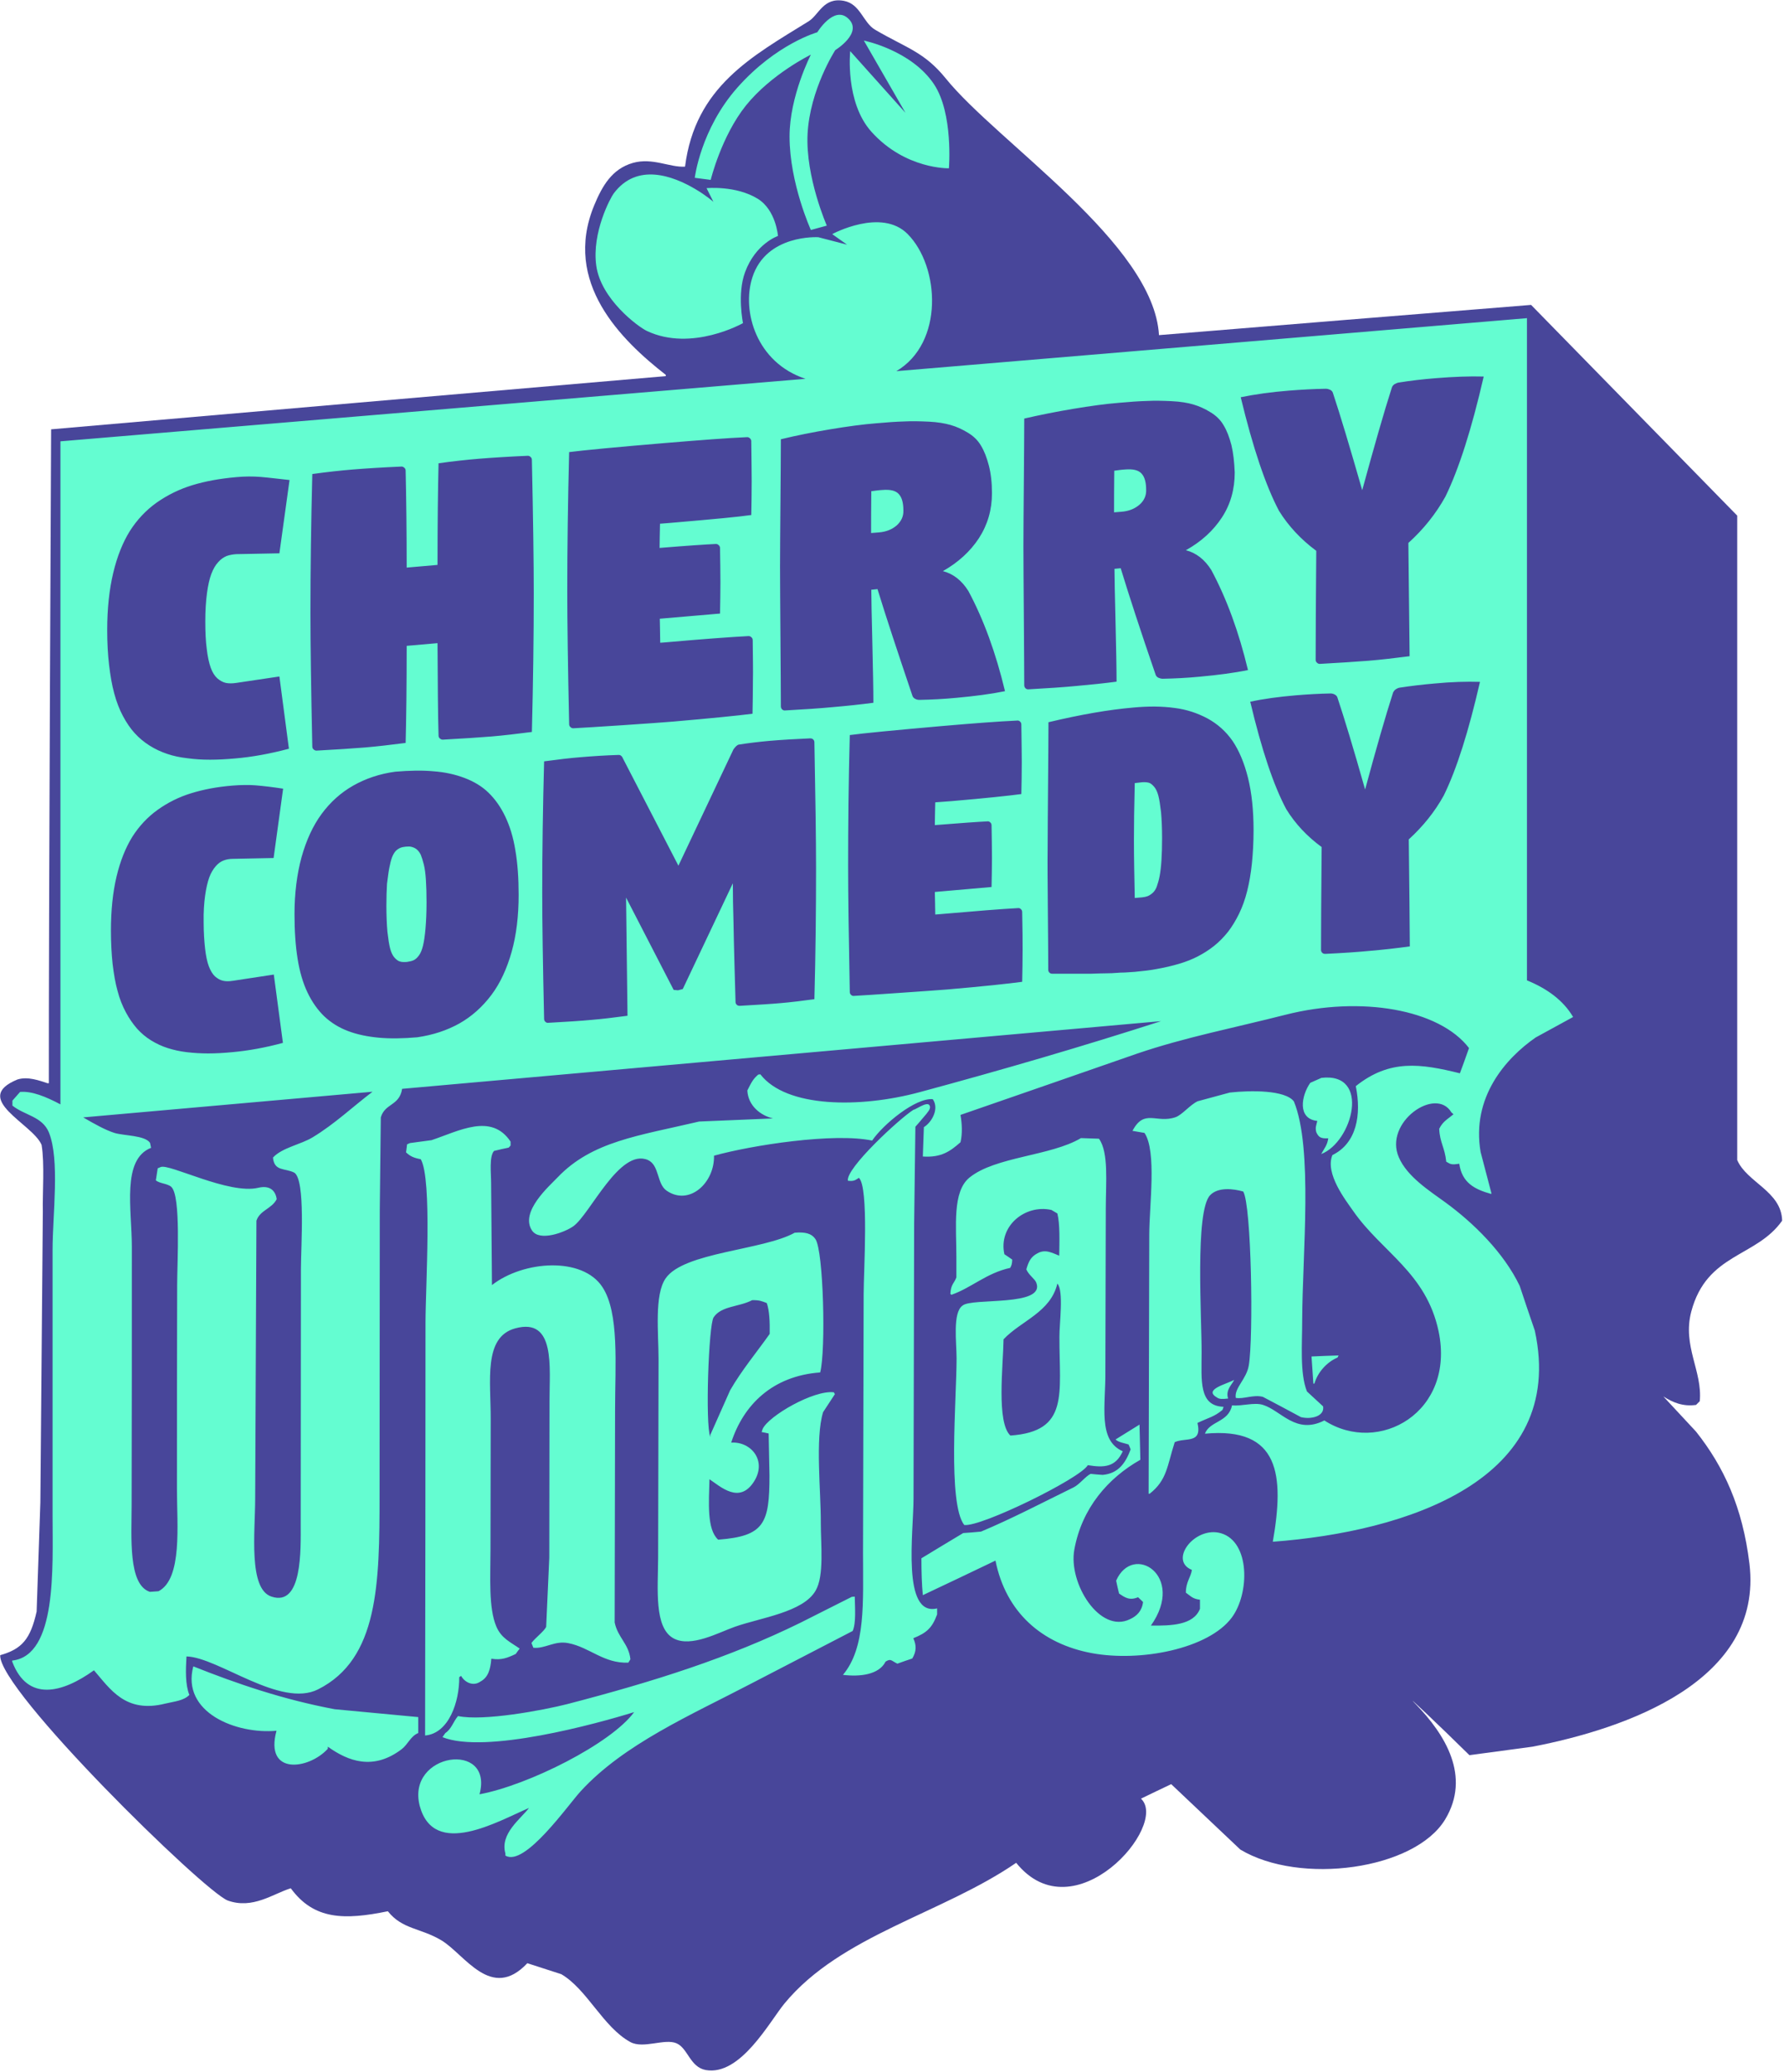 <?xml version="1.0" encoding="UTF-8"?>
<svg width="862px" height="1001px" viewBox="0 0 862 1001" version="1.1" xmlns="http://www.w3.org/2000/svg" xmlns:xlink="http://www.w3.org/1999/xlink">
    <title>logo-1</title>
    <g id="Page-1" stroke="none" stroke-width="1" fill="none" fill-rule="evenodd">
        <g id="logo-1" transform="translate(0.072, 0.155)" fill-rule="nonzero">
            <path d="M24.628,207.245 C123.228,198.645 223.028,190.045 321.628,181.545 C321.628,181.345 321.628,181.145 321.628,180.945 C300.228,164.245 271.628,136.445 287.028,99.045 C290.928,89.645 295.628,81.445 305.728,78.545 C315.228,75.845 323.628,80.845 330.928,80.345 C335.828,41.645 363.328,27.045 390.628,10.145 C395.628,7.045 397.728,-1.555 407.628,0.245 C415.728,1.745 416.928,10.845 422.828,14.245 C437.828,23.045 446.428,24.845 456.828,37.645 C481.728,68.545 557.428,117.545 559.928,161.745 C619.828,156.845 679.828,151.945 739.728,147.145 C772.928,181.045 806.128,215.045 839.328,248.945 C839.328,352.745 839.328,456.545 839.328,560.245 C843.928,571.045 860.728,575.345 861.028,589.545 C848.528,607.345 824.628,605.145 817.128,633.445 C812.728,650.145 822.628,662.245 821.228,676.745 C820.628,677.345 820.028,677.945 819.428,678.545 C812.928,679.445 808.028,677.245 803.628,674.445 C808.928,680.145 814.128,685.745 819.428,691.445 C832.828,708.345 841.928,727.945 845.228,755.245 C852.028,812.045 785.428,834.945 740.428,843.645 C730.228,845.045 720.128,846.345 709.928,847.745 C695.328,833.345 677.328,816.345 683.928,823.045 C698.228,837.745 710.728,857.945 698.228,878.745 C683.528,903.145 628.028,910.645 599.228,893.345 C588.128,882.845 576.928,872.245 565.828,861.745 C560.928,864.045 556.028,866.445 551.228,868.745 C564.928,881.545 518.928,934.545 490.928,899.745 C455.128,924.345 406.328,934.645 379.028,967.645 C371.828,976.345 357.728,1002.845 340.928,999.845 C333.328,998.445 332.328,989.345 326.828,986.945 C321.128,984.445 310.828,989.745 304.528,986.345 C291.328,979.145 283.628,960.845 271.128,953.545 C265.628,951.745 260.228,950.045 254.728,948.245 C237.228,966.845 224.528,943.945 213.128,937.145 C203.028,931.145 194.328,931.945 187.328,923.145 C166.328,927.445 151.628,927.345 140.428,912.045 C131.928,914.645 122.028,922.345 109.928,917.945 C98.128,913.245 -0.972,816.145 0.028,799.445 C10.528,796.445 14.628,791.745 17.628,778.345 C18.228,760.745 18.828,743.245 19.428,725.645 C19.828,678.845 20.228,632.045 20.628,585.145 C20.428,576.145 21.528,561.945 20.028,552.945 C15.828,542.745 -14.272,530.645 8.328,521.345 C13.328,519.745 18.928,521.845 22.928,523.145 C23.128,523.145 23.328,523.145 23.528,523.145 C23.428,447.545 24.628,207.245 24.628,207.245 Z M513.728,165.745 C509.228,166.145 504.728,166.545 500.228,166.945 C497.528,164.245 494.728,161.445 492.028,158.745 C492.628,154.645 493.228,150.545 493.828,146.445 C500.428,152.845 507.028,159.245 513.728,165.745 Z" id="Shape" fill="#48469A"></path>
            <path d="M741.928,501.045 C727.528,511.045 710.828,529.845 715.328,556.345 C717.128,563.045 718.828,569.845 720.628,576.545 C720.428,576.545 720.328,576.545 720.128,576.545 C712.328,574.345 706.328,571.145 705.028,562.045 C701.428,562.545 701.028,562.445 698.728,561.045 C698.028,554.145 695.628,551.845 695.328,545.145 C697.128,541.545 699.228,540.645 702.228,538.145 C701.928,537.845 701.628,537.545 701.228,537.245 C693.728,524.445 668.428,542.045 675.828,558.945 C679.828,568.245 690.528,575.045 698.228,580.645 C711.828,590.545 726.528,604.945 734.228,621.045 C736.628,628.245 739.028,635.445 741.528,642.645 C757.228,715.045 679.228,739.845 614.928,744.645 C620.528,712.545 618.328,689.045 582.128,692.445 C584.428,686.245 593.528,687.045 595.228,678.745 C600.128,679.245 605.928,677.145 610.228,678.545 C619.028,681.345 626.128,693.045 639.828,686.045 C666.128,703.045 703.228,682.045 695.028,642.945 C689.028,614.645 667.628,604.745 653.828,584.945 C650.128,579.645 640.028,566.745 643.728,557.845 C655.428,552.145 657.828,538.445 655.028,524.545 C671.428,511.445 686.328,513.645 705.328,518.345 C706.828,514.245 708.328,510.245 709.728,506.145 C695.328,487.345 657.428,480.845 621.128,490.045 C596.028,496.445 572.528,500.945 549.328,508.845 C520.828,518.745 492.428,528.645 464.028,538.445 C464.728,542.645 465.028,547.345 464.028,551.645 C459.128,555.945 454.828,559.145 445.828,558.545 C446.028,553.845 446.128,549.145 446.328,544.345 C450.028,542.145 453.928,535.545 450.628,530.845 C442.328,530.045 426.628,543.045 421.328,550.845 C402.928,546.945 363.228,553.045 344.928,558.145 C345.228,571.345 332.928,582.545 322.028,575.045 C317.228,571.745 318.628,562.845 313.028,560.245 C299.328,554.245 285.028,586.545 276.928,592.245 C272.828,595.145 260.728,599.745 257.028,594.345 C250.928,585.345 265.428,572.745 269.328,568.645 C286.028,551.145 308.428,548.545 337.728,541.645 C349.628,541.145 361.528,540.645 373.428,540.145 C367.528,538.745 361.428,534.145 361.028,526.645 C362.728,523.345 363.628,521.145 366.328,518.945 C366.628,518.945 366.928,518.845 367.328,518.845 C379.828,535.045 415.528,535.245 444.328,527.445 C484.728,516.545 523.028,505.345 560.928,493.145 L194.228,525.845 C192.928,534.145 185.928,532.745 183.928,539.645 C183.728,554.645 183.628,569.545 183.428,584.545 C183.428,630.345 183.328,676.145 183.328,721.845 C183.328,765.045 182.828,801.245 153.628,815.945 C135.428,825.145 105.428,800.445 90.028,800.045 C89.628,806.745 89.428,813.645 91.428,818.645 C88.628,821.445 84.428,821.745 79.728,822.845 C60.528,827.645 53.228,815.845 45.328,806.745 C30.028,817.745 13.228,822.145 5.828,802.545 C5.828,802.345 5.828,802.245 5.828,802.045 C27.528,799.645 25.328,756.945 25.328,732.145 C25.328,689.345 25.328,646.545 25.328,603.745 C25.328,586.645 28.928,560.045 23.528,546.845 C20.328,539.145 11.728,538.645 5.928,533.945 C5.928,533.145 5.928,532.345 5.928,531.545 C7.128,530.145 8.428,528.745 9.628,527.345 C15.328,526.845 22.128,529.645 29.128,533.345 L29.128,213.045 L389.128,182.845 C365.428,175.045 358.228,150.245 363.428,133.945 C370.128,112.845 395.328,114.445 395.328,114.445 L409.228,118.045 L402.028,112.945 C402.028,112.945 425.828,100.045 438.528,112.945 C454.028,128.645 456.128,165.545 433.028,179.145 L737.728,153.545 L737.728,473.445 C747.528,477.445 755.328,483.145 760.028,491.145 C754.028,494.445 747.928,497.745 741.928,501.045 Z M621.428,390.745 C625.728,397.745 631.428,403.845 638.528,409.045 C638.328,431.745 638.228,448.345 638.228,458.745 C638.228,459.345 638.428,459.745 638.828,460.145 C639.228,460.545 639.728,460.645 640.328,460.645 C648.928,460.245 656.228,459.745 662.328,459.145 C668.228,458.645 674.428,457.945 681.128,457.045 C681.028,445.645 680.928,428.345 680.628,405.345 C687.528,399.045 693.228,391.945 697.528,384.145 C703.728,371.545 709.528,353.245 715.028,329.245 C708.628,329.045 701.228,329.245 693.028,330.045 C687.128,330.545 681.428,331.245 676.228,332.045 C675.528,332.145 674.928,332.445 674.328,332.845 C673.728,333.245 673.328,333.845 673.028,334.445 C669.428,345.645 664.928,361.245 659.528,381.245 C653.928,361.445 649.428,346.645 646.128,336.745 C645.928,336.145 645.528,335.745 644.828,335.345 C644.228,335.045 643.528,334.845 642.928,334.845 C637.628,334.945 632.028,335.245 626.028,335.745 C617.828,336.445 610.428,337.445 604.028,338.845 C609.528,362.045 615.328,379.345 621.428,390.745 Z M506.228,439.445 C506.328,452.245 506.428,461.845 506.428,468.345 C506.428,468.945 506.628,469.345 507.028,469.745 C507.428,470.145 507.928,470.245 508.528,470.245 C509.028,470.245 510.728,470.245 513.828,470.245 C516.928,470.245 518.728,470.245 519.428,470.245 C520.128,470.245 521.728,470.245 524.328,470.245 C526.928,470.245 528.628,470.245 529.628,470.145 C530.528,470.145 532.128,470.045 534.228,470.045 C536.328,470.045 538.028,469.945 539.228,469.845 C540.428,469.745 541.928,469.645 543.528,469.645 C545.128,469.545 546.728,469.445 548.128,469.345 C552.228,468.945 556.028,468.545 559.428,467.845 C562.828,467.245 566.228,466.445 569.628,465.445 C573.028,464.445 576.028,463.245 578.728,461.845 C581.428,460.445 584.128,458.745 586.628,456.745 C589.128,454.745 591.328,452.445 593.328,449.945 C595.228,447.445 597.028,444.545 598.628,441.245 C600.228,437.945 601.528,434.345 602.528,430.345 C603.528,426.345 604.328,421.845 604.828,416.945 C605.328,412.045 605.628,406.645 605.628,400.945 C605.628,391.245 604.728,382.745 602.928,375.545 C601.128,368.345 598.628,362.445 595.528,357.845 C592.328,353.245 588.328,349.645 583.428,346.945 C578.528,344.345 573.228,342.545 567.428,341.845 C561.628,341.045 555.028,340.945 547.628,341.645 C535.828,342.645 522.028,345.045 506.528,348.745 C506.528,355.745 506.428,365.945 506.328,379.245 C506.228,392.545 506.128,402.745 506.128,409.745 C506.028,416.645 506.128,426.645 506.228,439.445 Z M55.228,547.145 C59.728,548.545 69.928,548.245 72.428,551.945 C72.628,552.745 72.728,553.545 72.928,554.345 C58.628,559.945 63.628,584.045 63.628,602.145 C63.628,643.745 63.628,685.345 63.528,726.845 C63.528,742.245 61.728,765.345 72.328,768.845 C73.728,768.745 75.128,768.645 76.528,768.545 C88.128,762.545 85.428,736.445 85.428,719.445 C85.428,686.445 85.428,653.545 85.528,620.545 C85.528,609.745 87.428,577.745 82.728,573.245 C80.928,571.545 77.028,571.645 75.228,570.045 C75.528,568.145 75.828,566.145 76.128,564.245 C76.628,564.045 77.028,563.845 77.528,563.645 C81.528,561.745 110.528,577.045 124.728,573.645 C130.128,572.345 133.028,574.845 133.628,579.145 C131.228,583.845 125.528,584.445 123.828,589.545 C123.628,634.245 123.428,679.045 123.228,723.745 C123.228,739.745 119.828,767.545 131.128,771.145 C146.128,776.145 145.228,748.445 145.228,735.945 C145.228,694.945 145.328,653.845 145.328,612.745 C145.328,601.945 147.628,569.845 142.128,566.345 C137.628,564.045 132.428,565.845 131.828,559.045 C136.228,554.245 145.328,552.745 151.028,549.245 C161.628,542.845 170.428,534.445 179.928,527.245 L40.128,539.645 C45.628,542.845 50.828,545.745 55.228,547.145 Z M99.028,432.545 C99.528,428.945 100.228,425.945 101.028,423.745 C101.828,421.545 102.928,419.745 104.128,418.345 C105.328,416.945 106.628,416.045 107.928,415.545 C109.228,415.045 110.728,414.745 112.428,414.745 L132.128,414.345 L136.728,380.845 C131.528,380.045 127.228,379.545 123.628,379.245 C120.128,378.945 116.328,379.045 112.328,379.345 C104.828,379.945 98.128,381.245 92.328,383.045 C86.428,384.845 81.028,387.545 76.128,391.045 C71.228,394.545 67.128,398.945 63.828,404.145 C60.628,409.345 58.028,415.745 56.228,423.345 C54.428,430.945 53.528,439.645 53.528,449.445 C53.528,455.245 53.828,460.645 54.328,465.445 C54.928,470.345 55.628,474.645 56.728,478.545 C57.728,482.445 59.128,485.845 60.728,488.845 C62.328,491.845 64.128,494.445 66.128,496.745 C68.128,498.945 70.328,500.845 72.928,502.445 C75.528,504.045 78.128,505.245 80.928,506.145 C83.728,507.045 86.828,507.745 90.228,508.145 C93.628,508.545 97.128,508.745 100.528,508.745 C104.028,508.745 107.828,508.545 112.028,508.145 C119.928,507.445 128.128,505.945 136.628,503.645 L132.228,470.645 L112.528,473.645 C110.628,473.945 109.028,473.945 107.728,473.645 C106.328,473.345 105.128,472.645 103.828,471.545 C102.628,470.445 101.628,468.745 100.828,466.645 C100.028,464.545 99.428,461.645 99.028,458.145 C98.628,454.645 98.328,450.345 98.328,445.445 C98.228,440.445 98.528,436.145 99.028,432.545 Z M125.928,230.245 C122.228,229.945 118.228,229.945 114.028,230.345 C106.128,231.045 99.028,232.345 92.828,234.245 C86.628,236.145 80.928,238.945 75.628,242.645 C70.428,246.345 66.128,250.945 62.628,256.445 C59.228,261.945 56.528,268.645 54.628,276.645 C52.728,284.645 51.728,293.845 51.728,304.145 C51.728,310.345 52.028,315.945 52.628,321.045 C53.228,326.145 54.028,330.845 55.128,334.845 C56.228,338.945 57.628,342.545 59.328,345.745 C61.028,348.945 62.928,351.745 65.028,354.045 C67.128,356.345 69.528,358.345 72.228,360.045 C74.928,361.745 77.728,363.045 80.728,364.045 C83.628,365.045 86.928,365.745 90.528,366.145 C94.128,366.645 97.728,366.845 101.428,366.845 C105.128,366.845 109.128,366.645 113.528,366.245 C121.828,365.545 130.528,363.945 139.528,361.545 L134.928,326.645 L114.128,329.745 C112.128,330.045 110.428,330.045 109.028,329.745 C107.628,329.445 106.228,328.645 104.928,327.545 C103.628,326.345 102.528,324.645 101.728,322.345 C100.928,320.045 100.228,317.045 99.828,313.345 C99.328,309.645 99.128,305.145 99.128,299.945 C99.128,294.745 99.428,290.245 99.928,286.445 C100.428,282.645 101.128,279.545 102.028,277.145 C102.928,274.745 104.028,272.845 105.328,271.445 C106.628,269.945 108.028,269.045 109.428,268.445 C110.828,267.945 112.428,267.645 114.128,267.545 L134.928,267.145 L139.828,231.745 C134.228,231.145 129.628,230.545 125.928,230.245 Z M142.228,441.445 C142.228,449.645 142.728,456.845 143.728,463.045 C144.728,469.345 146.328,474.745 148.528,479.345 C150.728,483.945 153.428,487.745 156.628,490.845 C159.828,493.845 163.628,496.245 168.128,497.945 C172.628,499.645 177.628,500.645 183.028,501.145 C188.428,501.645 194.628,501.545 201.528,500.945 C209.128,499.845 215.828,497.645 221.928,494.245 C227.928,490.845 233.028,486.245 237.328,480.545 C241.628,474.845 244.828,467.845 247.128,459.745 C249.428,451.545 250.528,442.345 250.528,432.145 C250.528,424.045 250.028,416.845 248.928,410.545 C247.928,404.245 246.228,398.845 244.028,394.245 C241.828,389.645 239.128,385.845 235.928,382.745 C232.728,379.645 228.828,377.345 224.328,375.645 C219.828,373.945 214.828,372.845 209.428,372.445 C204.028,371.945 197.828,372.045 190.928,372.645 C183.428,373.645 176.628,375.945 170.628,379.345 C164.628,382.745 159.528,387.345 155.328,393.045 C151.128,398.745 147.928,405.745 145.628,413.945 C143.428,422.045 142.228,431.245 142.228,441.445 Z M256.928,222.045 C256.928,221.445 256.728,220.945 256.228,220.545 C255.828,220.145 255.228,219.945 254.628,220.045 C245.428,220.445 237.728,220.945 231.528,221.445 C225.528,221.945 218.928,222.645 211.828,223.645 C211.528,236.145 211.328,252.445 211.328,272.745 L196.428,274.045 C196.428,256.445 196.228,240.845 195.928,227.245 C195.928,226.645 195.728,226.145 195.228,225.745 C194.728,225.345 194.228,225.145 193.628,225.245 C184.428,225.645 176.728,226.145 170.528,226.645 C164.528,227.145 157.928,227.845 150.828,228.845 C150.228,252.745 149.928,275.045 149.928,295.845 C149.928,311.045 150.228,332.545 150.828,360.445 C150.828,361.045 151.028,361.545 151.528,361.945 C152.028,362.345 152.528,362.545 153.128,362.445 C162.328,361.945 170.028,361.445 176.228,360.945 C182.228,360.445 188.828,359.645 195.928,358.745 C196.228,346.845 196.428,331.245 196.428,311.845 L211.328,310.545 C211.428,330.545 211.528,345.345 211.828,355.145 C211.828,355.745 212.028,356.245 212.528,356.645 C213.028,357.045 213.528,357.245 214.128,357.145 C223.328,356.645 231.028,356.145 237.228,355.645 C243.228,355.145 249.828,354.345 256.928,353.445 C257.528,329.645 257.828,307.345 257.828,286.545 C257.828,271.445 257.528,249.945 256.928,222.045 Z M363.628,309.145 C363.628,308.545 363.428,308.045 362.928,307.645 C362.528,307.245 361.928,307.045 361.328,307.145 C353.228,307.545 339.928,308.545 321.628,310.145 L318.928,310.345 C318.828,305.245 318.828,301.345 318.728,298.745 L347.828,296.245 C347.928,290.945 348.028,285.945 348.028,281.345 C348.028,276.245 347.928,270.645 347.828,264.645 C347.828,264.045 347.628,263.545 347.128,263.145 C346.728,262.745 346.128,262.545 345.528,262.645 C341.028,262.845 332.028,263.445 318.628,264.545 C318.628,261.845 318.728,257.945 318.828,252.845 C321.328,252.645 324.228,252.445 327.328,252.145 C344.828,250.645 356.628,249.545 362.928,248.645 C363.028,243.545 363.128,238.145 363.128,232.245 C363.128,228.445 363.028,222.045 362.928,213.045 C362.928,212.445 362.728,211.945 362.228,211.545 C361.828,211.145 361.228,210.945 360.628,211.045 C351.428,211.445 338.428,212.445 321.528,213.845 C297.628,215.845 282.028,217.345 274.928,218.245 C274.328,242.045 274.028,264.345 274.028,285.145 C274.028,300.245 274.328,321.845 274.928,349.645 C274.928,350.245 275.128,350.745 275.628,351.145 C276.028,351.545 276.628,351.745 277.228,351.645 C281.228,351.445 289.228,350.945 301.328,350.145 C313.428,349.345 321.228,348.745 325.028,348.445 C343.528,346.845 356.428,345.545 363.528,344.645 C363.628,339.545 363.728,334.145 363.728,328.245 C363.828,324.545 363.728,318.145 363.628,309.145 Z M356.928,359.545 C356.228,359.645 355.328,360.445 354.328,361.845 L327.728,418.045 L301.028,366.445 C300.528,365.145 299.728,364.445 298.728,364.545 C292.428,364.745 286.328,365.145 280.328,365.645 C275.328,366.045 269.528,366.745 262.828,367.645 C262.228,390.145 261.928,411.245 261.928,430.945 C261.928,445.245 262.228,465.645 262.828,492.045 C262.828,492.645 263.028,493.045 263.428,493.445 C263.828,493.845 264.328,494.045 264.928,493.945 C273.628,493.445 280.528,493.045 285.628,492.545 C290.628,492.145 296.428,491.445 303.128,490.545 L302.428,433.445 L325.428,478.045 L327.528,478.245 L329.828,477.645 L354.028,426.545 C354.028,432.445 354.128,438.545 354.328,444.945 C354.428,451.345 354.628,458.445 354.828,466.245 C355.028,474.045 355.228,479.945 355.328,483.845 C355.328,484.445 355.528,484.845 355.928,485.245 C356.328,485.645 356.828,485.745 357.428,485.745 C366.128,485.245 372.628,484.845 377.028,484.445 C381.928,484.045 387.328,483.345 393.428,482.545 C394.028,460.045 394.228,438.945 394.228,419.345 C394.228,405.045 393.928,384.745 393.428,358.445 C393.428,357.845 393.228,357.445 392.828,357.045 C392.428,356.645 391.928,356.545 391.328,356.545 C384.228,356.845 377.628,357.245 371.728,357.745 C366.228,358.245 361.328,358.845 356.928,359.545 Z M472.928,259.845 C477.128,253.345 479.228,246.145 479.228,238.145 C479.228,233.045 478.728,228.645 477.728,224.745 C476.728,220.945 475.528,217.745 473.928,215.145 C472.428,212.545 470.228,210.445 467.528,208.845 C464.728,207.145 462.028,205.945 459.228,205.145 C456.428,204.345 452.928,203.745 448.728,203.545 C444.428,203.345 440.528,203.245 436.828,203.445 C433.128,203.545 428.528,203.845 423.128,204.345 C416.828,204.845 409.428,205.845 401.028,207.245 C392.628,208.645 384.628,210.245 377.228,212.045 C377.228,219.445 377.128,229.745 377.028,242.845 C376.928,255.945 376.828,266.245 376.828,273.645 C376.828,281.145 376.928,292.545 377.028,307.845 C377.128,323.145 377.228,334.145 377.228,341.045 C377.228,341.645 377.428,342.145 377.828,342.545 C378.228,342.945 378.828,343.145 379.428,343.045 C388.428,342.545 396.028,342.045 402.328,341.445 C409.328,340.845 415.828,340.145 421.928,339.345 C421.928,332.745 421.728,323.045 421.428,310.245 C421.128,297.445 420.928,288.945 420.928,284.745 L423.928,284.445 C427.928,297.545 433.628,314.745 440.828,336.045 C441.028,336.645 441.528,337.145 442.128,337.445 C442.828,337.845 443.528,337.945 444.228,337.945 C449.828,337.845 455.828,337.545 462.128,336.945 C470.828,336.145 478.628,335.145 485.528,333.745 C481.128,315.345 475.228,299.145 467.828,285.345 C464.628,280.245 460.528,277.045 455.528,275.745 C462.928,271.545 468.728,266.245 472.928,259.845 Z M493.828,440.445 C493.828,439.845 493.628,439.445 493.228,439.045 C492.828,438.645 492.328,438.445 491.728,438.545 C484.028,438.945 471.628,439.945 454.328,441.445 L451.828,441.645 C451.728,436.845 451.728,433.145 451.628,430.745 L479.028,428.345 C479.128,423.345 479.228,418.645 479.228,414.345 C479.228,409.545 479.128,404.245 479.028,398.545 C479.028,397.945 478.828,397.545 478.428,397.145 C478.028,396.745 477.528,396.545 476.928,396.645 C472.628,396.845 464.228,397.445 451.628,398.445 C451.628,395.945 451.728,392.245 451.828,387.445 C454.228,387.245 456.928,387.045 459.828,386.845 C476.228,385.445 487.428,384.245 493.428,383.445 C493.528,378.645 493.628,373.445 493.628,367.945 C493.628,364.345 493.528,358.345 493.428,349.845 C493.428,349.245 493.228,348.845 492.828,348.445 C492.428,348.045 491.928,347.845 491.328,347.945 C482.728,348.345 470.428,349.245 454.428,350.645 C431.828,352.645 417.228,354.045 410.528,354.945 C409.928,377.445 409.728,398.445 409.728,418.145 C409.728,432.445 410.028,452.745 410.528,479.045 C410.528,479.645 410.728,480.045 411.128,480.445 C411.528,480.845 412.028,481.045 412.628,480.945 C416.328,480.745 423.928,480.245 435.328,479.445 C446.728,478.645 454.128,478.145 457.628,477.845 C475.128,476.345 487.128,475.045 493.828,474.145 C493.928,469.345 494.028,464.145 494.028,458.645 C494.028,455.045 494.028,449.045 493.828,440.445 Z M594.928,214.845 C593.928,211.045 592.728,207.845 591.128,205.245 C589.628,202.645 587.428,200.545 584.728,198.945 C582.028,197.245 579.228,196.045 576.528,195.245 C573.828,194.445 570.328,193.845 566.028,193.645 C561.828,193.445 557.828,193.345 554.128,193.545 C550.428,193.645 545.928,193.945 540.528,194.445 C534.228,194.945 526.928,195.945 518.528,197.345 C510.128,198.745 502.228,200.345 494.828,202.045 C494.828,209.445 494.728,219.645 494.628,232.845 C494.528,245.945 494.428,256.245 494.428,263.645 C494.428,271.145 494.528,282.545 494.628,297.745 C494.728,312.945 494.828,324.045 494.828,330.845 C494.828,331.445 495.028,331.945 495.428,332.345 C495.828,332.745 496.428,332.945 497.028,332.845 C505.928,332.345 513.528,331.845 519.828,331.245 C526.728,330.645 533.328,329.945 539.428,329.145 C539.428,322.545 539.228,312.845 538.928,300.045 C538.628,287.245 538.428,278.745 538.428,274.645 L541.428,274.345 C545.428,287.445 551.028,304.645 558.328,325.845 C558.528,326.445 559.028,326.945 559.628,327.245 C560.328,327.545 561.028,327.745 561.728,327.745 C567.328,327.645 573.328,327.345 579.628,326.745 C588.328,325.945 596.128,324.945 602.928,323.545 C598.528,305.145 592.628,289.045 585.228,275.245 C582.028,270.145 577.928,266.945 572.928,265.645 C580.328,261.545 586.128,256.245 590.328,249.845 C594.528,243.445 596.528,236.145 596.528,228.145 C596.328,223.045 595.828,218.645 594.928,214.845 Z M693.628,182.545 C687.328,183.045 681.428,183.745 675.828,184.645 C675.128,184.745 674.428,185.045 673.728,185.445 C673.028,185.945 672.628,186.445 672.428,187.145 C668.628,198.945 663.928,215.445 658.128,236.645 C652.128,215.745 647.428,200.045 643.928,189.545 C643.728,188.945 643.228,188.445 642.628,188.145 C641.928,187.845 641.228,187.645 640.528,187.645 C634.928,187.745 629.028,188.045 622.728,188.545 C614.028,189.245 606.228,190.345 599.428,191.745 C605.328,216.245 611.528,234.545 617.928,246.645 C622.528,254.045 628.528,260.445 635.928,265.945 C635.728,289.945 635.628,307.445 635.628,318.545 C635.628,319.145 635.828,319.645 636.328,320.045 C636.728,320.445 637.328,320.645 637.928,320.545 C647.028,320.045 654.728,319.545 661.128,319.045 C667.328,318.545 673.928,317.745 681.028,316.845 C680.928,304.745 680.728,286.545 680.428,262.145 C687.728,255.545 693.728,248.045 698.328,239.745 C704.828,226.445 711.028,207.045 716.828,181.745 C710.028,181.545 702.228,181.845 693.628,182.545 Z M550.528,243.645 C548.328,245.545 545.528,246.745 542.028,247.045 L538.228,247.345 C538.228,242.545 538.228,235.845 538.328,227.245 C539.928,227.045 541.728,226.745 543.628,226.645 C547.428,226.345 550.028,226.945 551.528,228.645 C553.028,230.245 553.728,232.945 553.728,236.545 C553.828,239.245 552.728,241.745 550.528,243.645 Z M433.228,253.645 C431.028,255.545 428.228,256.745 424.628,257.045 L420.828,257.345 C420.828,252.545 420.828,245.845 420.928,237.145 C422.528,236.945 424.328,236.645 426.328,236.545 C430.128,236.245 432.728,236.845 434.228,238.545 C435.728,240.145 436.428,242.845 436.428,246.445 C436.528,249.245 435.428,251.645 433.228,253.645 Z M188.028,419.145 C188.428,417.045 188.828,415.445 189.328,414.045 C189.828,412.745 190.428,411.745 191.128,410.945 C191.828,410.245 192.628,409.745 193.328,409.445 C194.028,409.145 194.928,408.945 196.028,408.845 C197.128,408.745 198.028,408.745 198.728,408.945 C199.528,409.145 200.328,409.445 201.128,410.045 C201.928,410.645 202.628,411.545 203.228,412.745 C203.728,413.945 204.228,415.545 204.728,417.545 C205.228,419.545 205.528,422.045 205.728,425.045 C205.928,428.145 206.028,431.645 206.028,435.745 C206.028,440.645 205.828,444.845 205.528,448.345 C205.228,451.845 204.828,454.545 204.328,456.645 C203.828,458.645 203.228,460.245 202.328,461.445 C201.428,462.645 200.628,463.345 199.728,463.745 C198.828,464.145 197.828,464.345 196.528,464.545 C195.228,464.645 194.128,464.645 193.228,464.345 C192.328,464.145 191.428,463.445 190.528,462.445 C189.628,461.445 188.928,459.945 188.428,458.045 C187.928,456.145 187.528,453.445 187.128,450.045 C186.828,446.645 186.628,442.445 186.628,437.545 C186.628,433.445 186.728,429.845 186.928,426.745 C187.328,423.745 187.628,421.145 188.028,419.145 Z M551.728,377.745 C553.028,377.645 554.128,377.745 554.928,377.945 C555.828,378.145 556.628,378.845 557.528,379.845 C558.428,380.845 559.128,382.345 559.628,384.245 C560.128,386.145 560.528,388.845 560.928,392.245 C561.228,395.645 561.428,399.745 561.428,404.645 C561.428,408.745 561.328,412.345 561.128,415.445 C560.928,418.545 560.628,421.045 560.228,423.145 C559.828,425.145 559.328,426.845 558.828,428.245 C558.328,429.545 557.628,430.545 556.828,431.245 C556.028,431.945 555.228,432.445 554.528,432.745 C553.728,433.045 552.828,433.245 551.828,433.345 L548.228,433.645 C548.028,423.545 547.828,414.345 547.828,405.945 C547.828,399.045 547.928,389.745 548.228,378.145 L551.728,377.745 Z M421.028,63.545 C408.128,49.245 410.728,24.545 410.728,24.545 L437.428,54.345 L417.328,19.445 C417.328,19.445 440.228,24.045 451.228,40.545 C460.628,54.645 458.428,81.145 458.428,81.145 C458.428,81.145 437.428,81.745 421.028,63.545 Z M403.528,24.045 C403.528,24.045 391.228,43.045 390.128,64.645 C389.128,85.445 399.428,108.845 399.428,108.845 L391.728,110.945 C391.728,110.945 381.428,88.345 381.428,65.745 C381.428,46.245 391.728,26.245 391.728,26.245 C391.728,26.245 372.628,35.545 360.328,50.845 C348.428,65.745 343.328,86.745 343.328,86.745 L335.628,85.745 C335.628,85.745 338.428,62.245 356.228,42.145 C375.028,20.945 394.828,15.445 394.828,15.445 C394.828,15.445 402.828,2.345 409.728,8.745 C417.228,15.645 403.528,24.045 403.528,24.045 Z M341.328,90.745 C341.328,90.745 355.428,89.345 366.028,95.845 C374.928,101.345 375.828,113.845 375.828,113.845 C375.828,113.845 365.028,117.445 359.928,131.345 C356.028,141.845 358.928,155.945 358.928,155.945 C358.928,155.945 334.228,169.945 312.528,159.745 C308.128,157.645 290.228,144.345 288.028,128.145 C285.828,112.145 294.928,95.345 296.428,93.345 C307.728,78.145 325.328,84.945 335.828,91.145 C341.128,94.245 344.628,97.345 344.628,97.345 L341.328,90.745 Z M161.628,825.545 C175.028,826.845 188.528,828.045 202.028,829.345 C202.028,831.945 202.028,834.445 202.028,837.045 C198.328,838.545 197.028,842.545 194.028,844.845 C180.328,855.245 168.228,850.745 158.328,843.645 C158.328,843.945 158.328,844.245 158.328,844.645 C149.128,854.745 127.628,857.645 133.528,835.945 C114.128,837.745 87.428,827.145 93.328,804.845 C114.428,813.245 136.628,820.845 161.628,825.545 Z M303.528,803.045 C291.728,803.545 284.828,795.645 274.628,793.645 C267.928,792.245 263.328,796.445 257.628,795.845 C257.328,795.045 257.028,794.245 256.728,793.545 C258.428,791.145 262.828,787.945 263.828,785.745 C264.328,774.645 264.828,763.445 265.328,752.345 C265.328,727.245 265.428,702.145 265.428,676.945 C265.428,660.245 268.428,636.245 248.928,641.545 C233.328,645.745 237.128,667.045 237.028,685.445 C237.028,706.545 236.928,727.645 236.928,748.645 C236.928,761.845 235.928,776.545 239.728,785.545 C242.128,791.245 246.428,793.045 251.028,796.245 C250.428,797.045 249.728,797.945 249.128,798.845 C245.128,800.745 242.228,801.945 237.328,801.145 C236.928,806.245 235.828,810.145 232.128,812.145 C228.328,814.845 224.228,812.245 222.728,809.445 C222.428,809.645 222.128,809.845 221.828,810.045 C221.928,821.945 216.828,837.245 205.328,838.245 C205.428,771.745 205.528,705.245 205.528,638.745 C205.528,621.645 208.828,569.445 203.228,559.845 C199.928,559.245 198.128,558.445 196.128,556.545 C196.328,555.245 196.428,553.945 196.628,552.645 C197.128,552.445 197.528,552.245 198.028,552.045 C201.528,551.545 204.928,551.145 208.428,550.645 C221.628,546.245 237.328,537.345 246.628,551.345 C246.628,551.945 246.628,552.645 246.628,553.245 C246.328,553.545 246.028,553.945 245.728,554.245 C243.328,554.745 241.028,555.245 238.628,555.845 C236.228,558.545 237.228,566.745 237.228,571.445 C237.328,587.845 237.528,604.245 237.628,620.645 C252.928,608.745 281.428,606.845 291.028,621.645 C299.228,634.145 297.128,659.345 297.128,680.645 C297.028,714.945 297.028,749.345 296.928,783.645 C298.428,790.945 303.828,794.045 304.528,801.445 C304.228,801.945 303.828,802.545 303.528,803.045 Z M367.928,691.645 C368.128,691.145 368.228,690.645 368.428,690.145 C371.328,683.845 393.128,671.245 402.828,672.445 C403.028,672.745 403.128,673.045 403.328,673.345 C401.428,676.245 399.528,679.145 397.628,682.045 C393.728,694.845 396.628,720.545 396.528,735.545 C396.528,746.145 398.228,761.045 394.028,768.245 C388.028,778.745 367.328,781.345 354.928,785.745 C347.028,788.545 333.828,795.845 325.428,791.345 C315.928,786.245 317.828,767.645 317.928,752.245 C318.028,720.345 318.028,688.345 318.128,656.445 C318.128,643.845 316.028,625.445 321.528,617.445 C330.128,604.745 368.728,603.845 383.928,595.345 C388.928,594.945 392.028,595.645 393.928,598.445 C397.828,603.945 399.028,652.245 396.228,662.845 C373.128,664.545 359.128,678.545 353.228,696.745 C362.928,696.145 370.728,705.645 364.128,715.745 C357.128,726.445 348.228,718.145 342.728,714.445 C342.428,725.845 341.428,738.645 346.928,743.645 C369.228,741.945 371.728,735.845 371.728,712.645 C371.628,705.845 371.428,699.045 371.328,692.345 C370.128,692.045 369.028,691.845 367.928,691.645 Z M343.128,694.045 C343.128,693.745 343.128,693.445 343.128,693.045 C346.328,685.845 349.528,678.645 352.728,671.445 C358.328,661.745 365.528,653.145 371.828,644.245 C371.928,638.545 371.728,633.045 370.428,629.345 C368.128,628.445 366.828,627.845 363.328,627.945 C357.128,631.245 348.428,630.645 344.728,636.245 C342.328,639.845 340.628,688.045 343.128,694.045 Z M231.628,866.645 C255.228,862.245 295.228,842.145 306.328,826.945 C288.328,832.545 234.428,847.345 213.728,839.045 C214.228,838.345 214.628,837.645 215.128,837.045 C218.128,835.045 218.928,831.545 221.228,828.845 C233.428,831.445 262.428,826.045 274.128,823.045 C316.028,812.145 352.328,800.645 386.728,783.745 C395.028,779.545 403.328,775.345 411.528,771.245 C412.028,771.245 412.528,771.145 412.928,771.145 C413.028,776.345 413.628,783.945 411.928,787.745 C395.528,796.245 379.128,804.745 362.728,813.245 C333.828,828.345 301.428,842.345 280.528,865.145 C274.428,871.745 253.428,901.945 244.128,896.245 L244.128,895.245 C241.428,885.645 251.428,878.645 255.528,873.245 C240.528,879.645 209.628,897.845 202.728,872.245 C196.128,846.545 238.628,840.545 231.628,866.645 Z M416.928,749.945 C417.028,708.345 417.128,666.745 417.228,625.045 C417.228,613.845 419.828,573.245 414.928,568.845 C413.028,570.145 412.228,570.545 409.628,570.245 C408.428,564.345 434.628,540.145 441.328,535.945 C441.928,536.145 447.628,531.945 448.928,533.645 C450.228,535.345 447.728,537.445 447.728,537.745 C445.528,540.245 444.428,541.745 442.228,544.145 C442.028,559.745 441.828,575.345 441.628,590.945 C441.528,635.245 441.428,679.545 441.328,723.745 C441.328,740.145 435.528,780.945 452.728,776.845 C452.728,777.845 452.728,778.745 452.728,779.745 C450.328,786.245 447.728,788.645 441.228,791.245 C442.828,794.845 442.728,797.645 440.728,801.045 C438.328,801.845 435.928,802.645 433.528,803.545 C430.428,802.045 430.428,800.945 427.828,802.545 C424.628,808.945 415.328,809.945 407.228,808.945 C418.328,795.745 416.928,773.845 416.928,749.945 Z M542.428,700.945 C538.928,708.645 533.428,708.945 525.528,707.645 C522.128,713.945 473.928,737.645 465.828,736.545 C457.728,726.045 462.128,675.745 462.128,656.045 C462.128,648.345 460.128,633.945 465.028,630.545 C469.528,626.645 505.228,631.245 500.628,619.445 C499.928,617.645 496.928,615.745 495.828,613.045 C496.928,609.345 497.928,607.045 501.128,605.345 C505.128,603.045 508.528,605.245 511.728,606.445 C511.828,599.545 512.128,591.245 510.828,586.045 C509.828,585.445 508.928,584.945 507.928,584.345 C495.228,581.545 482.228,592.145 485.228,605.745 C486.528,606.645 487.828,607.445 489.028,608.345 C488.928,610.545 488.728,611.045 488.028,612.345 C476.528,614.845 469.228,622.045 459.628,625.345 C459.428,625.145 459.328,625.045 459.128,624.945 C459.328,620.245 461.028,619.745 462.028,616.945 C462.028,613.545 462.028,610.145 462.028,606.745 C462.028,592.345 460.028,575.545 468.328,568.745 C480.828,558.545 507.628,558.345 522.228,549.645 C525.128,549.745 528.028,549.845 530.928,549.945 C535.728,556.545 534.228,571.445 534.228,583.345 C534.128,609.545 534.128,635.745 534.028,661.945 C534.228,679.045 530.228,695.545 542.428,700.945 Z M510.828,619.945 C507.528,633.845 493.328,637.845 484.828,646.845 C484.628,659.845 481.328,686.945 488.128,693.345 C516.728,691.345 511.728,673.145 511.828,645.645 C511.728,639.745 514.028,623.345 510.828,619.945 Z M646.228,655.645 C641.028,657.845 636.628,662.745 635.028,668.245 C634.828,668.245 634.728,668.245 634.528,668.245 C634.228,663.845 633.928,659.445 633.628,655.145 C638.028,654.945 642.328,654.745 646.728,654.645 C646.528,654.945 646.328,655.345 646.228,655.645 Z M633.028,522.945 C634.828,522.145 636.628,521.345 638.428,520.545 C662.428,517.745 653.428,551.545 638.328,557.345 C639.728,554.645 641.228,553.245 641.728,549.745 C638.128,549.945 637.028,549.245 635.928,546.745 C635.328,544.545 635.928,543.545 636.428,541.345 C626.628,540.345 628.728,529.045 633.028,522.945 Z M587.928,674.945 C581.128,671.045 592.828,668.445 596.228,666.445 C595.528,668.445 591.928,671.145 593.328,675.445 C590.728,675.745 589.128,675.845 587.928,674.945 Z M567.528,696.545 C563.828,708.145 563.828,714.845 555.428,721.445 C555.228,721.445 555.128,721.445 554.928,721.445 C555.028,679.745 555.128,638.045 555.228,596.345 C555.228,582.345 558.928,556.045 552.928,547.145 C551.028,546.845 549.028,546.445 547.128,546.145 C552.828,535.245 558.728,542.745 567.928,539.545 C571.128,538.445 574.928,533.545 578.628,531.845 C583.828,530.445 588.928,529.045 594.128,527.645 C604.128,526.545 620.928,526.345 625.128,531.945 C634.428,554.745 629.228,605.745 629.128,637.445 C629.128,649.245 627.928,663.245 631.428,672.045 C634.028,674.445 636.628,676.845 639.228,679.245 C640.028,684.045 633.528,685.645 628.528,684.445 C622.428,681.145 616.228,677.845 610.128,674.645 C605.528,673.445 600.828,675.845 597.028,675.145 C596.228,670.345 602.228,666.145 603.328,659.445 C605.628,645.745 604.628,582.045 600.628,575.445 C596.028,574.145 588.528,573.145 584.628,577.245 C577.228,585.045 580.628,637.045 580.528,653.345 C580.528,666.645 579.028,679.045 591.128,679.445 C590.928,679.945 590.828,680.445 590.628,680.945 C586.528,684.345 584.228,684.545 578.528,687.245 C580.928,697.545 572.628,694.145 567.528,696.545 Z M445.128,752.645 C451.828,748.545 458.528,744.545 465.328,740.445 C468.228,740.245 471.128,740.045 473.928,739.745 C488.528,733.645 503.628,725.745 518.728,718.345 C521.528,716.945 524.628,712.845 526.928,711.845 C528.828,712.045 530.828,712.245 532.728,712.345 C540.628,711.645 543.928,706.145 546.228,700.045 C545.928,699.245 545.628,698.445 545.228,697.645 C543.028,696.945 540.428,696.645 538.928,695.245 C542.828,692.845 546.628,690.445 550.528,688.045 C550.628,693.745 550.828,699.445 550.928,705.045 C535.328,713.845 522.628,728.445 519.028,748.445 C516.028,764.645 531.328,789.245 545.928,782.045 C549.228,780.545 551.728,778.045 552.228,773.745 C551.428,772.945 550.628,772.245 549.828,771.445 C545.728,773.145 543.528,771.645 540.628,769.645 C540.128,767.545 539.628,765.445 539.228,763.445 C547.328,744.945 573.028,761.045 556.028,785.145 C565.928,785.245 576.628,784.945 579.728,777.045 C579.728,775.545 579.728,774.145 579.728,772.645 C576.128,772.245 575.228,770.845 572.928,769.245 C572.828,764.245 575.428,761.545 575.828,758.245 C564.428,753.645 577.328,736.845 589.928,740.545 C604.028,744.745 603.728,769.645 595.128,781.245 C583.928,796.345 551.028,802.845 527.428,798.445 C503.328,793.945 485.928,778.745 480.928,753.745 C469.228,759.345 457.528,764.945 445.828,770.445 C445.328,765.645 445.128,758.945 445.128,752.645 Z" id="Shape" fill="#64FDD1"></path>
        </g>
    </g>
</svg>